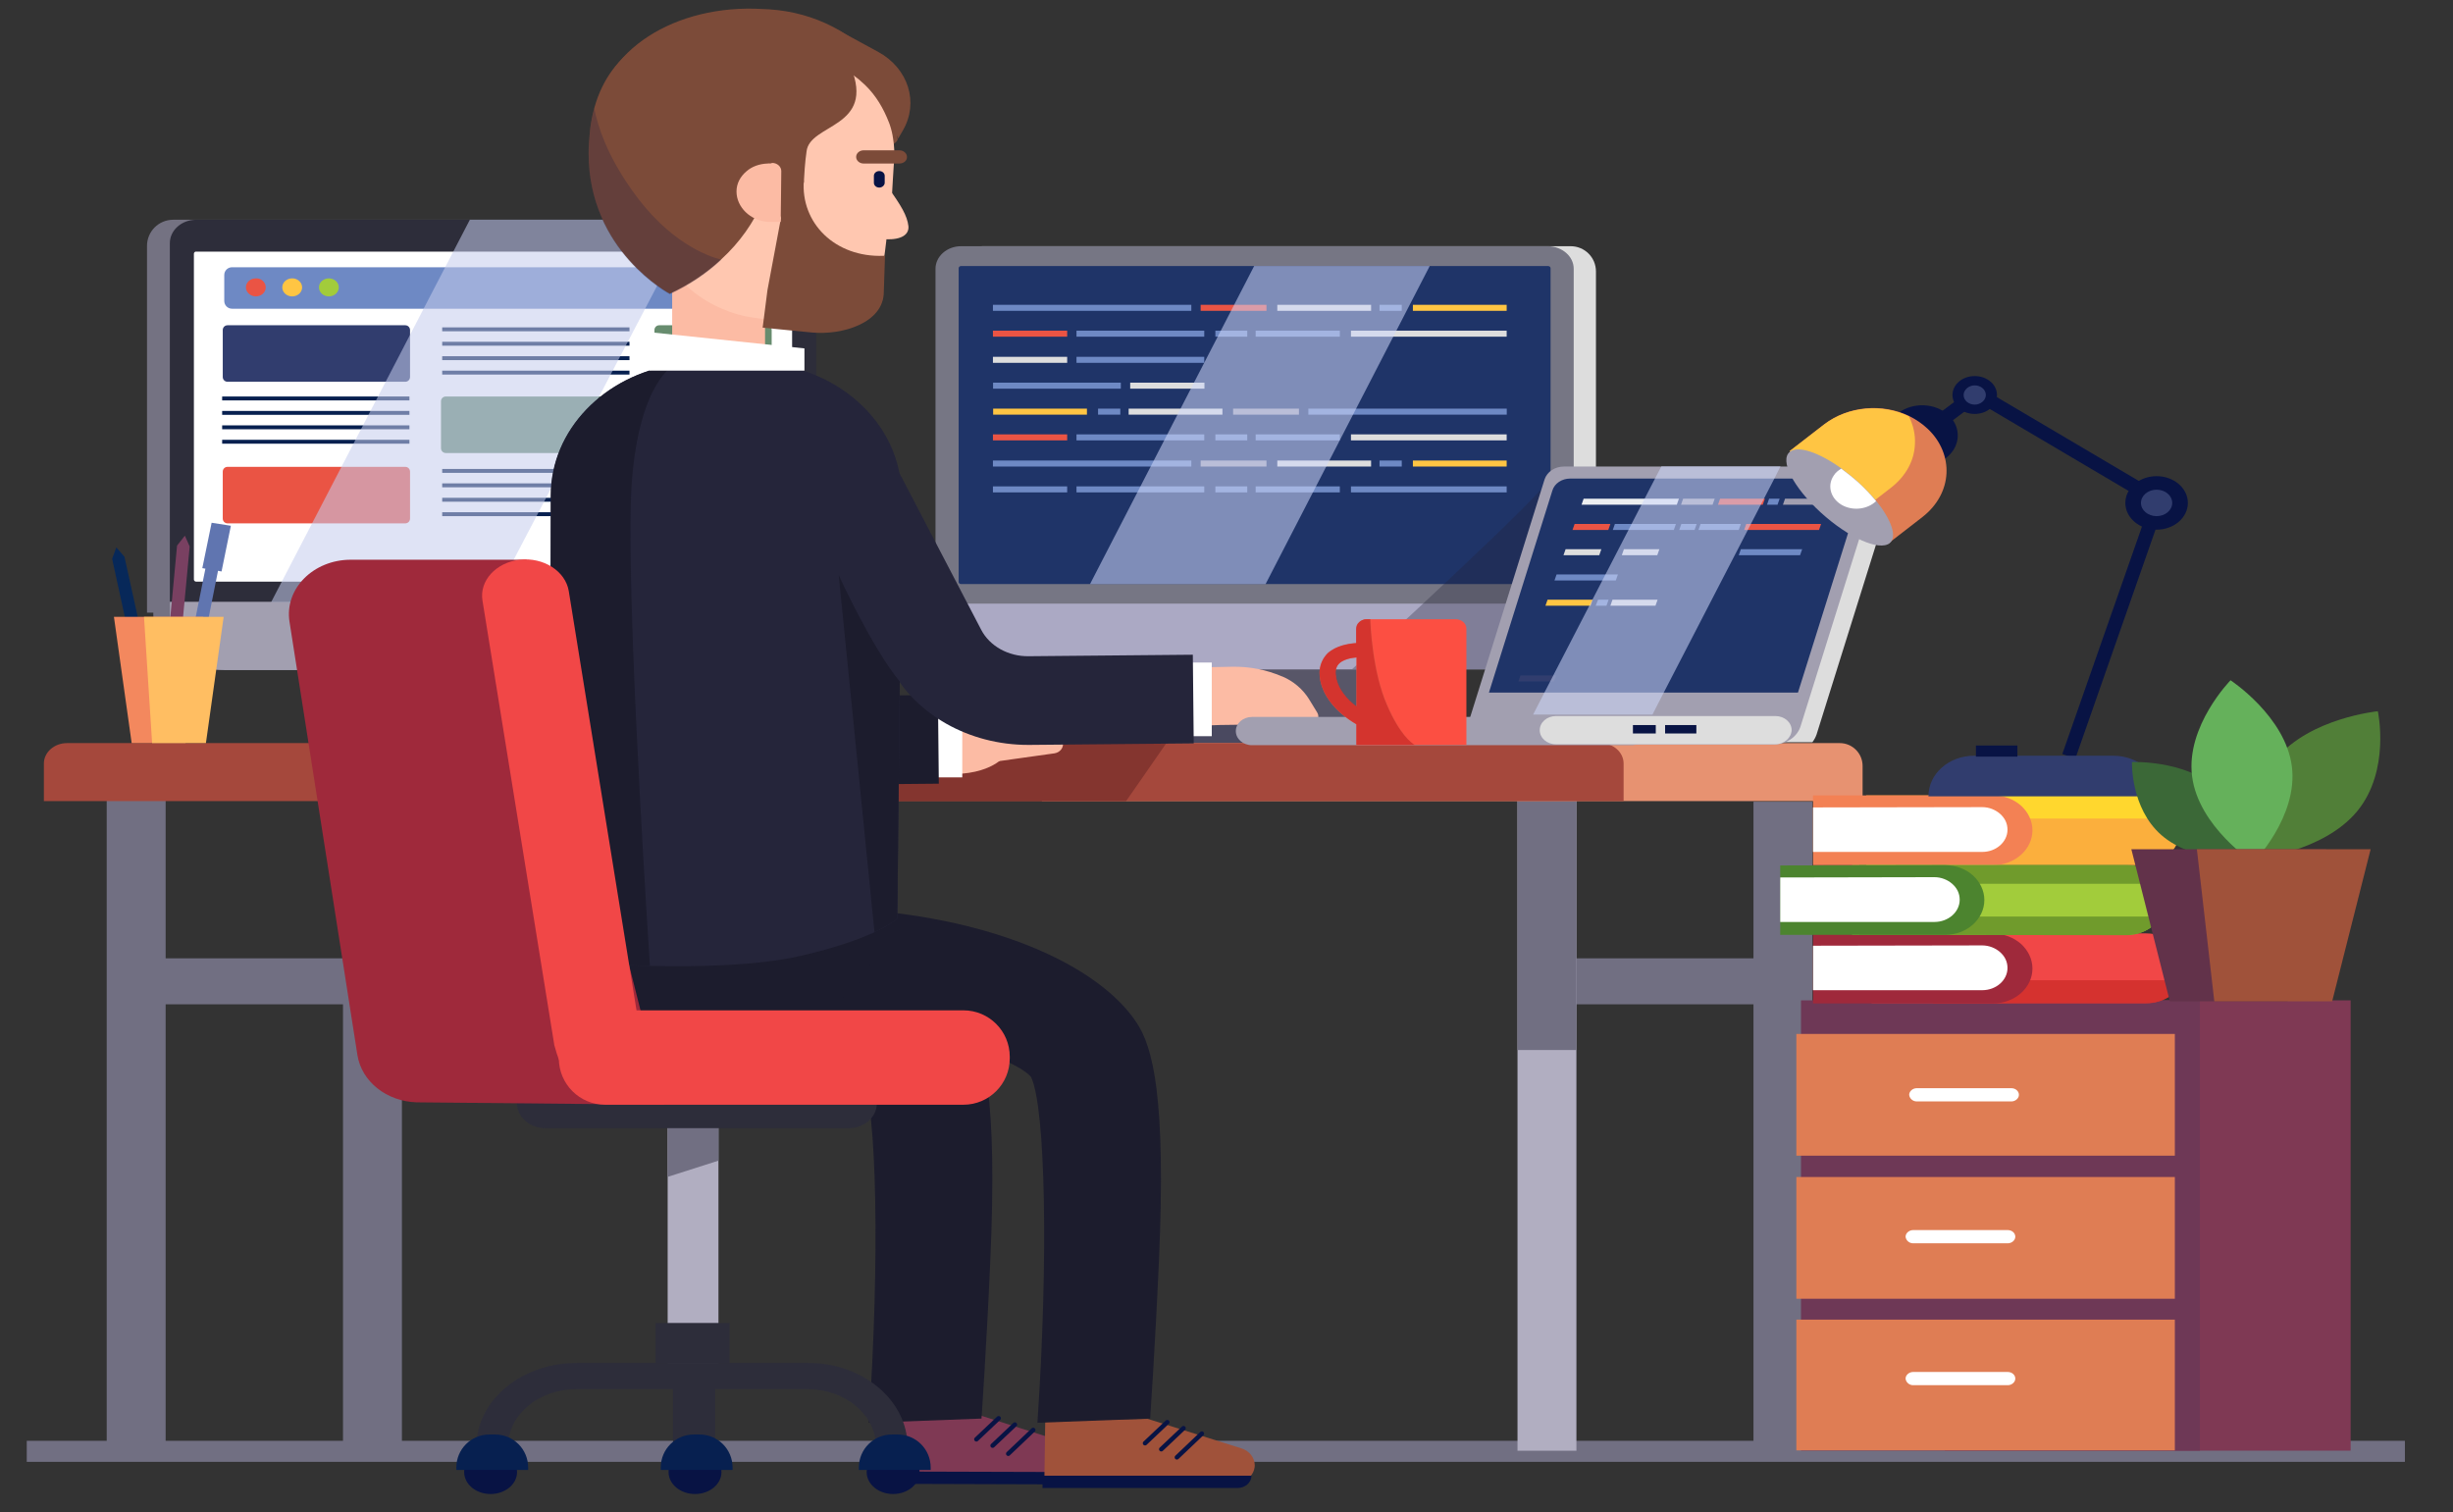 <?xml version="1.0" encoding="utf-8"?>
<!-- Generator: Adobe Illustrator 22.1.0, SVG Export Plug-In . SVG Version: 6.00 Build 0)  -->
<svg version="1.1" id="Слой_1" xmlns="http://www.w3.org/2000/svg" xmlns:xlink="http://www.w3.org/1999/xlink" x="0px" y="0px"
	 viewBox="0 0 816 503" style="enable-background:new 0 0 816 503;" xml:space="preserve">
<rect x="0" y="0" width="816" height="503" fill="#333333" stroke="none"/>
<style type="text/css">
	.st0{fill:none;stroke:#716F82;stroke-width:7;stroke-miterlimit:10;}
	.st1{fill:#072050;}
	.st2{fill:#747282;}
	.st3{fill:#2D2D3A;}
	.st4{fill:#FFFFFF;}
	.st5{fill:#A29FB0;}
	.st6{fill:#6E89C4;}
	.st7{fill:#EA5444;}
	.st8{fill:#FFC543;}
	.st9{fill:#A2CC3B;}
	.st10{fill:#313D6E;}
	.st11{fill:#678C6E;}
	.st12{opacity:0.55;fill:#C5CBED;}
	.st13{fill:#7C4B39;}
	.st14{fill:#FCBBA4;}
	.st15{fill:#FFC7B0;}
	.st16{fill:#081344;}
	.st17{opacity:0.2;fill:#081344;}
	.st18{fill:#716F82;}
	.st19{fill:#B1AEC1;}
	.st20{fill:#585668;}
	.st21{fill:#DDDDDD;}
	.st22{fill:#767684;}
	.st23{fill:#1F3468;}
	.st24{fill:#ABA9C4;}
	.st25{fill:#4A4960;}
	.st26{fill:#E79271;}
	.st27{fill:#A5483C;}
	.st28{fill:#84352F;}
	.st29{fill:#7F3954;}
	.st30{fill:#6E3856;}
	.st31{fill:#DF7D54;}
	.st32{fill:none;stroke:#081344;stroke-width:1.493;stroke-linecap:round;stroke-miterlimit:10;}
	.st33{fill:#1C1C2D;}
	.st34{fill:#A0523A;}
	.st35{fill:#25253A;}
	.st36{fill:#9F293B;}
	.st37{fill:#F14747;}
	.st38{opacity:0.32;fill:#25253A;}
	.st39{fill:#ECEEF0;}
	.st40{opacity:0.55;fill:#CDD6F9;}
	.st41{fill:#FC4F42;}
	.st42{opacity:0.79;fill:#CE2D29;}
	.st43{fill:#6075B0;}
	.st44{fill:#794061;}
	.st45{fill:#072859;}
	.st46{fill:#F3885E;}
	.st47{fill:#FFBE62;}
	.st48{fill:#FBAF3D;}
	.st49{fill:#FFD72E;}
	.st50{fill:#F38154;}
	.st51{fill:#709B2C;}
	.st52{fill:#4C842F;}
	.st53{fill:none;stroke:#081344;stroke-width:4.594;stroke-miterlimit:10;}
	.st54{fill:#517F38;}
	.st55{fill:#3B6837;}
	.st56{fill:#65B15B;}
	.st57{fill:#62324A;}
</style>
<line class="st0" x1="8.9" y1="482.8" x2="800" y2="482.8"/>
<g>
	
		<rect x="123.4" y="120.9" transform="matrix(-1 -1.224647e-16 1.224647e-16 -1 313.923 369.5)" class="st1" width="67.1" height="127.7"/>
	<g>
		<path class="st2" d="M48.9,203.8h215v-122c0-4.8-3.9-8.7-8.7-8.7H57.6c-4.8,0-8.7,3.9-8.7,8.7V203.8z"/>
		<path class="st2" d="M69.3,222.9h178.4c10.1,0,18.3-8.2,18.3-18.3v-4.4H51v4.4C51,214.7,59.2,222.9,69.3,222.9z"/>
		<path class="st3" d="M271.5,80.9v122.9l-52.8-0.7l-55.2-0.8l-17.4-0.3l-55.8-0.8l-33.8-0.5V80.9c0-4.3,3.9-7.8,8.8-7.8h197.5
			C267.6,73.1,271.5,76.6,271.5,80.9z"/>
		<path class="st4" d="M64.5,84.4v108.4c0,0.4,0.4,0.7,0.8,0.7h197.4c0.4,0,0.8-0.3,0.8-0.7V84.4c0-0.4-0.4-0.7-0.8-0.7H65.3
			C64.9,83.6,64.5,84,64.5,84.4z"/>
		<path class="st5" d="M74.8,222.9h178.4c10.1,0,18.3-8.2,18.3-18.3v-4.4h-215v4.4C56.5,214.7,64.7,222.9,74.8,222.9z"/>
	</g>
	<path class="st5" d="M121.7,249.1h89.9c2.8,0,5-2,5-4.4l0,0c0-2.4-2.2-4.4-5-4.4h-89.9c-2.8,0-5,2-5,4.4l0,0
		C116.7,247.1,119,249.1,121.7,249.1z"/>
	<g>
		<path class="st6" d="M254.1,102.7H77.2c-1.5,0-2.6-1.2-2.6-2.6v-8.6c0-1.5,1.2-2.6,2.6-2.6h176.9c1.5,0,2.6,1.2,2.6,2.6v8.6
			C256.7,101.5,255.5,102.7,254.1,102.7z"/>
		<g>
			<g>
				<path class="st7" d="M88.4,95.6c0,1.7-1.5,3-3.3,3c-1.8,0-3.3-1.4-3.3-3c0-1.7,1.5-3,3.3-3C86.9,92.5,88.4,93.9,88.4,95.6z"/>
			</g>
		</g>
		<g>
			<g>
				<ellipse class="st8" cx="97.2" cy="95.6" rx="3.3" ry="3"/>
			</g>
		</g>
		<g>
			<g>
				<ellipse class="st9" cx="109.4" cy="95.6" rx="3.3" ry="3"/>
			</g>
		</g>
		<path class="st10" d="M134.8,127H75.7c-0.9,0-1.6-0.7-1.6-1.6v-15.6c0-0.9,0.7-1.6,1.6-1.6h59.1c0.9,0,1.6,0.7,1.6,1.6v15.6
			C136.4,126.3,135.7,127,134.8,127z"/>
		<path class="st11" d="M207.4,150.7h-59.1c-0.9,0-1.6-0.7-1.6-1.6v-15.6c0-0.9,0.7-1.6,1.6-1.6h59.1c0.9,0,1.6,0.7,1.6,1.6v15.6
			C208.9,150,208.2,150.7,207.4,150.7z"/>
		<path class="st11" d="M255.1,127h-35.8c-0.9,0-1.6-0.7-1.6-1.6v-15.6c0-0.9,0.7-1.6,1.6-1.6h35.8c0.9,0,1.6,0.7,1.6,1.6v15.6
			C256.7,126.3,256,127,255.1,127z"/>
		<path class="st7" d="M255.1,151.1h-35.8c-0.9,0-1.6-0.7-1.6-1.6v-15.6c0-0.9,0.7-1.6,1.6-1.6h35.8c0.9,0,1.6,0.7,1.6,1.6v15.6
			C256.7,150.4,256,151.1,255.1,151.1z"/>
		<g>
			<rect x="147.1" y="123.3" class="st1" width="62.3" height="1.3"/>
			<rect x="147.1" y="118.5" class="st1" width="62.3" height="1.3"/>
			<rect x="147.1" y="113.7" class="st1" width="62.3" height="1.3"/>
			<rect x="147.1" y="108.9" class="st1" width="62.3" height="1.3"/>
		</g>
		<path class="st7" d="M134.8,174.1H75.7c-0.9,0-1.6-0.7-1.6-1.6v-15.6c0-0.9,0.7-1.6,1.6-1.6h59.1c0.9,0,1.6,0.7,1.6,1.6v15.6
			C136.4,173.4,135.7,174.1,134.8,174.1z"/>
		<g>
			<rect x="147.1" y="170.4" class="st1" width="62.3" height="1.3"/>
			<rect x="147.1" y="165.6" class="st1" width="62.3" height="1.3"/>
			<rect x="147.1" y="160.8" class="st1" width="62.3" height="1.3"/>
			<rect x="147.1" y="156" class="st1" width="62.3" height="1.3"/>
		</g>
		<g>
			<rect x="73.9" y="146.3" class="st1" width="62.3" height="1.3"/>
			<rect x="73.9" y="141.5" class="st1" width="62.3" height="1.3"/>
			<rect x="73.9" y="136.7" class="st1" width="62.3" height="1.3"/>
			<rect x="73.9" y="131.9" class="st1" width="62.3" height="1.3"/>
		</g>
	</g>
	<polygon class="st12" points="230.1,73.1 163.5,200.3 90.2,200.3 156.3,73.1 	"/>
</g>
<g>
	<path class="st13" d="M278.4,9.8l13.8,7.5c10,5.5,13.5,16.8,8.2,26c-1.1,1.8-1.7,3-1.6,2.9c0.5-0.5-21.1-36.3-21.1-36.3"/>
	<path class="st14" d="M242.8,126.3h-7.5c-6.4,0-11.7-5.3-11.7-11.7V87.4c0-6.4,5.3-11.7,11.7-11.7h7.5c6.4,0,11.7,5.3,11.7,11.7
		v27.2C254.5,121.1,249.2,126.3,242.8,126.3z"/>
	<path class="st13" d="M298.6,46.2c0.3,2.4-12.3,6.4-12.5,8.9l2.1,5.1c-15.5-5-1.8,2.6-1.8,2.6c-4.6,12.1-3,18.8-16.2,23.4
		c-6.6,2.3-13.8,3.3-21.3,2.9c-10.1-0.6-19,2.2-26.3-0.9c-1.5-0.6-2.9-1.5-4.3-2.7c-2.6-2.3-4.9-4.8-6.8-7.5
		c-0.7-1.1-1.5-2.1-2.1-3.3c-4-6.8-12.1-26.7-11.4-34.9c1.8-23.1,26.8-38.5,55.6-36.8c0.7,0,1.5,0.1,2.2,0.1
		c15.5,1,28.8,8.2,36.9,18.8c0.4,0.6,0.8,1.1,1.3,1.7c0,0,0,0,0,0c2.3,3.4,3.6,17.8,3.6,17.8C298,43.1,298.4,44.6,298.6,46.2z"/>
	<path class="st15" d="M297.4,53.6L297,60l-0.6,10.5l-1,3.7c-0.1,1.7-1,10.4-1.4,11.9c-3.3,14.9-14.3,18-31.4,19.9
		c-0.5,0.1-1,0.1-1.5,0.1c-1.8,0.2-3.7,0.2-5.6,0.1c-1.8-0.1-3.6-0.3-5.4-0.6c-3.4-0.5-6.7-1.5-9.7-2.8c0,0,0,0,0,0
		c-7.6-3.2-13.8-8.3-17.8-14.7c-3.1-4.8-4.9-10.2-5.1-16c0-0.4,0-0.8,0-1.2c0-0.5,0-0.9,0-1.4v-0.2l0-1.1l0.2-3l0.6-10.3l0-0.1v0
		l0.1-1.9l0.1-1.5l0.1-1.4l0-0.4c0.2-2.4,0.7-4.7,1.5-6.9c0.5-1.6,1.2-3.1,1.9-4.5c0.1-0.2,0.2-0.4,0.3-0.7c0.6-1.2,1.3-2.4,2.1-3.5
		c0,0,0,0,0,0c2.9-4.3,6.8-7.9,11.3-10.8c0.9-0.6,1.9-1.1,2.8-1.6c6.7-3.5,14.5-5.3,22.8-4.9c6.9,0.3,12,2.1,17.5,5.1
		c3.4,1.8,6.4,4,9,6.5c3.7,3.6,6.1,7.8,7.9,12.4c0.1,0.3,0.2,0.5,0.3,0.8c0.5,1.5,0.9,3.1,1.1,4.7C297.5,48.6,297.6,51.1,297.4,53.6
		z"/>
	<path class="st13" d="M283,22.2c8.4,20.5-13.7,18.8-14.7,28.2c-0.1,1.1-0.5,2.6-0.9,10.3l-1.7,4.8c-0.5,1.5-2.1,2.5-3.8,2.5
		c-2.2,0-4-1.6-4-3.5v-0.1l0.2-7.7l-4.3,10.1c-3.1,7.3-7.8,13.9-13.8,19.4c-4.9,4.6-10.7,8.5-17.2,11.5c0,0-27-14.2-27-46.6
		c0-2.6,0.2-5.3,0.5-8.1c0.3-2.5,0.8-4.9,1.4-7.1c11.2-40.3,67-26.5,72.4-24.7C275.9,13.3,283,22.2,283,22.2z"/>
	<path class="st15" d="M302.2,75.3c0,0.1,0,0.5,0,0.5c-0.1,2.2-2.2,4-7.6,3.8l0.8-17.3C299.7,68.3,301.8,71.7,302.2,75.3z"/>
	<path class="st13" d="M299.2,54.4h-11.9c-1.4,0-2.5-1-2.5-2.2l0,0c0-1.2,1.1-2.2,2.5-2.2h11.9c1.4,0,2.5,1,2.5,2.2v0
		C301.8,53.4,300.6,54.4,299.2,54.4z"/>
	<path class="st16" d="M292.5,62.4L292.5,62.4c-1,0-1.8-0.7-1.8-1.6v-2.3c0-0.9,0.8-1.6,1.8-1.6l0,0c1,0,1.8,0.7,1.8,1.6v2.3
		C294.3,61.6,293.5,62.4,292.5,62.4z"/>
	<path class="st17" d="M240,86.4c-4.9,4.6-10.7,8.5-17.2,11.5c0,0-27-14.2-27-46.6c0-2.6,0.2-5.3,0.5-8.1c0.3-2.5,0.8-4.9,1.4-7.1
		c1.2,6.2,4.3,15.5,12.4,27C222.4,80.7,235.6,85.3,240,86.4z"/>
	<path class="st13" d="M294.4,85l-0.4,12.1c0,10.3-13.8,14.5-24,13.5l-16.3-1.6l1.6-12.5l4.5-24l-7.2-17.9l14.8,5.4l0,0
		c-1.1,14.2,10.4,25.7,26.5,25.1L294.4,85z"/>
	<path class="st14" d="M256.9,54.2c1.6,0,3,1.2,3,2.7l-0.1,9l-0.1,7.9l-3.5,0c-0.3,0-0.5,0-0.8,0c-5.8-0.4-10.4-4.9-10.4-10.1
		c0-2.7,1.3-5,3.3-6.7c1.8-1.6,4.3-2.5,7-2.6l0,0c0.3,0,0.6-0.1,0.9,0L256.9,54.2z"/>
	<g>
		
			<rect x="152" y="317.5" transform="matrix(-1 -1.224647e-16 1.224647e-16 -1 397.973 650.307)" class="st16" width="93.9" height="15.3"/>
		<line class="st10" x1="120" y1="460.5" x2="120" y2="466.4"/>
		
			<rect x="511.2" y="318.8" transform="matrix(-1 -1.224647e-16 1.224647e-16 -1 1108.355 652.897)" class="st18" width="86" height="15.3"/>
		<rect x="583.3" y="266.7" class="st18" width="19.6" height="215.9"/>
		<rect x="504.8" y="265.4" class="st19" width="19.6" height="217.2"/>
		<rect x="504.8" y="256.6" class="st18" width="19.6" height="92.7"/>
		
			<rect x="41.9" y="318.8" transform="matrix(-1 -1.224647e-16 1.224647e-16 -1 169.805 652.897)" class="st18" width="86" height="15.3"/>
		<rect x="114.1" y="266.7" class="st18" width="19.6" height="215.9"/>
		<rect x="35.5" y="265.4" class="st18" width="19.6" height="217.2"/>
		<g>
			<rect x="397.5" y="121.7" class="st20" width="64.6" height="122.9"/>
			<g>
				<g>
					<path class="st21" d="M530.8,204.2H318.5V90.3c0-4.6,3.7-8.4,8.4-8.4h195.6c4.6,0,8.4,3.7,8.4,8.4V204.2z"/>
					<path class="st21" d="M511.1,222.6h-177c-9.7,0-17.6-7.9-17.6-17.6v-4.3h212.2v4.3C528.8,214.7,520.9,222.6,511.1,222.6z"/>
					<path class="st22" d="M523.5,89.4v114.8H311.2V89.4c0-4.1,3.8-7.5,8.5-7.5H515C519.7,82,523.5,85.3,523.5,89.4z"/>
					<path class="st23" d="M515.8,89.2v104.4c0,0.4-0.4,0.7-0.8,0.7H319.7c-0.4,0-0.8-0.3-0.8-0.7V89.2c0-0.4,0.4-0.7,0.8-0.7H515
						C515.4,88.5,515.8,88.8,515.8,89.2z"/>
					<path class="st24" d="M523.5,200.7v6.1c0,6.4-4.2,11.8-10.3,14.4c-2.3,1-4.9,1.5-7.6,1.5H329.1c-9.9,0-17.9-7.1-17.9-15.8v-6.1
						H523.5z"/>
				</g>
				<g>
					<g>
						<rect x="330.3" y="101.4" class="st6" width="66" height="2"/>
						<rect x="424.9" y="101.4" class="st21" width="31.2" height="2"/>
						<rect x="470" y="101.4" class="st8" width="31.2" height="2"/>
						<rect x="458.9" y="101.4" class="st6" width="7.4" height="2"/>
						<rect x="399.4" y="101.4" class="st7" width="21.9" height="2"/>
					</g>
					<g>
						<rect x="330.3" y="153.2" class="st6" width="66" height="2"/>
						<rect x="424.9" y="153.2" class="st21" width="31.2" height="2"/>
						<rect x="470" y="153.2" class="st8" width="31.2" height="2"/>
						<rect x="458.9" y="153.2" class="st6" width="7.4" height="2"/>
						<rect x="399.4" y="153.2" class="st5" width="21.9" height="2"/>
					</g>
					<g>
						
							<rect x="435.2" y="135.9" transform="matrix(-1 -1.224647e-16 1.224647e-16 -1 936.43 273.839)" class="st6" width="66" height="2"/>
						
							<rect x="375.4" y="135.9" transform="matrix(-1 -1.224647e-16 1.224647e-16 -1 782.049 273.839)" class="st21" width="31.2" height="2"/>
						
							<rect x="330.3" y="135.9" transform="matrix(-1 -1.224647e-16 1.224647e-16 -1 691.875 273.839)" class="st8" width="31.2" height="2"/>
						
							<rect x="365.2" y="135.9" transform="matrix(-1 -1.224647e-16 1.224647e-16 -1 737.874 273.839)" class="st6" width="7.4" height="2"/>
						
							<rect x="410.3" y="135.9" transform="matrix(-1 -1.224647e-16 1.224647e-16 -1 842.401 273.839)" class="st5" width="21.9" height="2"/>
					</g>
					<g>
						<rect x="330.3" y="110" class="st7" width="24.7" height="2"/>
						<rect x="404.3" y="110" class="st6" width="10.6" height="2"/>
						<rect x="449.4" y="110" class="st21" width="51.8" height="2"/>
						<rect x="417.7" y="110" class="st6" width="28" height="2"/>
						<rect x="358.1" y="110" class="st6" width="42.5" height="2"/>
					</g>
					<g>
						<rect x="330.3" y="161.8" class="st6" width="24.7" height="2"/>
						<rect x="404.3" y="161.8" class="st6" width="10.6" height="2"/>
						<rect x="449.4" y="161.8" class="st6" width="51.8" height="2"/>
						<rect x="417.7" y="161.8" class="st6" width="28" height="2"/>
						<rect x="358.1" y="161.8" class="st6" width="42.5" height="2"/>
					</g>
					<g>
						<rect x="330.3" y="144.5" class="st7" width="24.7" height="2"/>
						<rect x="404.3" y="144.5" class="st6" width="10.6" height="2"/>
						<rect x="449.4" y="144.5" class="st21" width="51.8" height="2"/>
						<rect x="417.7" y="144.5" class="st6" width="28" height="2"/>
						<rect x="358.1" y="144.5" class="st6" width="42.5" height="2"/>
					</g>
					<g>
						<rect x="330.3" y="118.7" class="st21" width="24.7" height="2"/>
						<rect x="358.1" y="118.7" class="st6" width="42.5" height="2"/>
					</g>
					<g>
						
							<rect x="375.9" y="127.3" transform="matrix(-1 -1.224647e-16 1.224647e-16 -1 776.564 256.595)" class="st21" width="24.7" height="2"/>
						
							<rect x="330.3" y="127.3" transform="matrix(-1 -1.224647e-16 1.224647e-16 -1 703.147 256.595)" class="st6" width="42.5" height="2"/>
					</g>
				</g>
			</g>
			<path class="st25" d="M461.3,247.8h-87.8c-2.3,0-4.2-1.9-4.2-4.2v-0.2c0-2.3,1.9-4.2,4.2-4.2h87.8c2.3,0,4.2,1.9,4.2,4.2v0.2
				C465.4,246,463.6,247.8,461.3,247.8z"/>
		</g>
		<path class="st26" d="M619.6,266.5h-273v-11.7c0-4.2,3.4-7.6,7.6-7.6H612c4.2,0,7.6,3.4,7.6,7.6V266.5z"/>
		<g>
			<path class="st27" d="M540.1,254v12.5H14.6V254c0-3.8,3.5-6.8,7.7-6.8h510.1C536.6,247.2,540.1,250.2,540.1,254z"/>
			<path class="st28" d="M388,247.2c-4.2,6-9.1,13.2-13.4,19.3H246.1l1.8-19.3H388z"/>
		</g>
		<g>
			
				<rect x="647" y="332.7" transform="matrix(-1 -6.647714e-07 6.647714e-07 -1 1428.955 815.277)" class="st29" width="135" height="149.8"/>
			
				<rect x="599.1" y="332.7" transform="matrix(-1 -6.764425e-07 6.764425e-07 -1 1330.913 815.278)" class="st30" width="132.7" height="149.8"/>
			<g>
				
					<rect x="597.6" y="344" transform="matrix(-1 -1.224647e-16 1.224647e-16 -1 1321.068 728.449)" class="st31" width="125.9" height="40.5"/>
				
					<rect x="597.6" y="391.5" transform="matrix(-1 -1.224647e-16 1.224647e-16 -1 1321.068 823.544)" class="st31" width="125.9" height="40.5"/>
				
					<rect x="597.6" y="439.1" transform="matrix(-1 -1.224647e-16 1.224647e-16 -1 1321.068 921.588)" class="st31" width="125.9" height="43.5"/>
			</g>
			<g>
				<path class="st4" d="M637.6,366.4h31.5c1.3,0,2.5-1,2.5-2.2l0,0c0-1.2-1.1-2.2-2.5-2.2h-31.5c-1.3,0-2.5,1-2.5,2.2l0,0
					C635.2,365.4,636.3,366.4,637.6,366.4z"/>
				<path class="st4" d="M636.4,413.6h31.5c1.3,0,2.5-1,2.5-2.2l0,0c0-1.2-1.1-2.2-2.5-2.2h-31.5c-1.3,0-2.5,1-2.5,2.2l0,0
					C634,412.6,635.1,413.6,636.4,413.6z"/>
				<path class="st4" d="M636.4,460.8h31.5c1.3,0,2.5-1,2.5-2.2v0c0-1.2-1.1-2.2-2.5-2.2h-31.5c-1.3,0-2.5,1-2.5,2.2l0,0
					C634,459.8,635.1,460.8,636.4,460.8z"/>
			</g>
		</g>
		<g>
			<g>
				<path class="st29" d="M291.2,491.7l63.1,0.6c3.8,0,6.8-2.6,6.9-6l0,0c0-2.6-1.8-4.9-4.5-5.7l-31.1-9.9l-34.1,0.4L291.2,491.7z"
					/>
				<path class="st16" d="M355.5,493.8l-63.9-0.2l0-4.1l68.4,0.2l0,0C360.1,492,358,493.8,355.5,493.8z"/>
			</g>
			<g>
				<line class="st32" x1="324.8" y1="478.8" x2="332.2" y2="471.8"/>
				<line class="st32" x1="330.2" y1="480.9" x2="337.6" y2="473.9"/>
				<line class="st32" x1="335.4" y1="483.6" x2="343.7" y2="475.7"/>
			</g>
			<g>
				<path class="st33" d="M289,473.3c3.7-54.5,2.7-104.8-2.1-115c-4.9-6.3-43.2-20.1-81.5-21.5l17.9-34.6
					c50.2,2.2,86.1,18.9,98.7,38c5.3,8,9.9,24.3,7.4,79.8c-1.3,29.1-2.9,51.9-2.9,51.9L289,473.3z"/>
			</g>
			<g>
				<path class="st34" d="M347.4,493.1l63.1,0.4c3.8,0,6.8-2.7,6.9-6l0,0c0-2.6-1.8-4.9-4.5-5.7l-31.1-9.8l-34.1,0.5L347.4,493.1z"
					/>
				<path class="st16" d="M411.7,495l-64.9,0l0-4.1l69.5,0l0,0C416.3,493.2,414.2,495,411.7,495z"/>
			</g>
			<g>
				<line class="st32" x1="380.9" y1="480.1" x2="388.3" y2="473.1"/>
				<line class="st32" x1="386.3" y1="482.1" x2="393.7" y2="475.1"/>
				<line class="st32" x1="391.5" y1="484.8" x2="399.8" y2="476.9"/>
			</g>
			<g>
				<path class="st33" d="M345.1,473.3c3.7-54.5,2.7-104.8-2.1-115c-4.9-6.3-43.2-20.1-81.5-21.5l17.9-34.6
					c50.2,2.2,86.1,18.9,98.7,38c5.3,8,9.9,24.3,7.4,79.8c-1.3,29.1-2.9,51.9-2.9,51.9L345.1,473.3z"/>
			</g>
			<path class="st33" d="M291.1,312.1c0,6.1-2.5,11.7-6.5,16c-5.2,5.6-13.1,9.2-22,9.2h-47.9c-1.4,0-2.8-0.1-4.2-0.3
				c-3.5-0.4-6.8-1.5-9.8-3c-0.5-0.3-1-0.5-1.5-0.8c-7.8-4.5-13-12.3-13-21.1l0.9-13.4l103.1-0.8L291.1,312.1z"/>
			<g>
				<g>
					<g>
						<path class="st14" d="M324,240.3l24.7-3.5c1.8-0.3,3-1.8,2.8-3.4l0,0c-0.3-1.6-2-2.7-3.8-2.4l-24.7,3.5
							c-1.8,0.3-3,1.8-2.8,3.4l0,0C320.5,239.5,322.2,240.6,324,240.3z"/>
						<path class="st14" d="M331.8,246.2l19.8-2.8c1.8-0.3,3-1.8,2.8-3.4l0,0c-0.3-1.6-2-2.7-3.8-2.4l-19.8,2.8
							c-1.8,0.3-3,1.8-2.8,3.4l0,0C328.3,245.4,330,246.5,331.8,246.2z"/>
						<path class="st14" d="M327.3,253.9l23.5-3.3c1.8-0.3,3-1.8,2.8-3.4l0,0c-0.3-1.6-2-2.7-3.8-2.4l-23.5,3.3
							c-1.8,0.3-3,1.8-2.8,3.4l0,0C323.7,253,325.5,254.1,327.3,253.9z"/>
					</g>
					<path class="st14" d="M334.6,234.7c-0.3,0-3.3,0-6.6-0.1c-5.7-0.1-11.3,1-16.4,3.2l-9.7,4.2c0,0,5.6,14.6,6.3,14.8
						c18.8,3,25.2-4.5,25.2-4.5L334.6,234.7z"/>
				</g>
				<rect x="311.8" y="234.6" class="st4" width="8.3" height="24"/>
			</g>
			<g>
				<path class="st33" d="M257.2,261.2c-19.6,0-37.6-10.1-45.8-26l-0.4-0.8L185.2,165l31.7-9.2l25.1,67.7c3,5.1,9,8.2,15.4,8.2
					l54.6-0.5l0.3,29.5l-54.6,0.5C257.5,261.2,257.4,261.2,257.2,261.2z"/>
			</g>
			<g>
				<g>
					<path class="st14" d="M435.4,232.5c-2-3.2-5.1-5.9-8.9-7.5c0,0-0.1,0-0.1,0c-5.1-2.2-10.7-3.3-16.4-3.2l-10.8,0.2
						c0,0-2.7,20.8-2.6,20.1c0.3-1.4,26.5-1,38.5-0.8c2.6,0,4.3-2.4,3-4.4L435.4,232.5z"/>
				</g>
				<rect x="392.7" y="220.4" class="st4" width="10.4" height="24.5"/>
			</g>
			<g>
				<path class="st35" d="M342,247.8c-19.6,0-37.6-10.1-45.8-25.9l-37-70.9l30.2-12.4l37,70.9c2.8,5.4,9,8.9,15.8,8.8l54.6-0.5
					l0.3,29.5l-54.6,0.5C342.3,247.8,342.2,247.8,342,247.8z"/>
			</g>
			<path class="st35" d="M299.9,164.8l-0.6,61.9l-0.8,78.8c0,0-1.9,1.9-7.6,4.6c-5,2.3-12.8,5.2-24.7,7.9
				c-13.9,3.2-33.4,3.7-50.1,3.3c-18.4-0.4-33.3-1.8-33.3-1.8l0.4-154.7c0-21.8,17.8-39.9,41.2-43.5c2.8-0.4,5.7-0.7,8.7-0.7H250
				C277.6,120.6,299.9,140.4,299.9,164.8z"/>
			<g>
				<g>
					<rect x="222.1" y="367.9" class="st19" width="16.9" height="85.6"/>
					<path class="st18" d="M222.1,372.8v18.7l16.9-5.4v-12.7C234.7,373.2,226.6,372.9,222.1,372.8z"/>
				</g>
				<path class="st3" d="M282.3,375.3H181.4c-5.2,0-9.4-3.7-9.4-8.3l0,0c0-4.6,4.2-8.3,9.4-8.3h100.9c5.2,0,9.4,3.7,9.4,8.3l0,0
					C291.7,371.6,287.5,375.3,282.3,375.3z"/>
				<g>
					<g>
						<path class="st3" d="M301.9,481.2h-10.5c0-10.5-10.2-19.1-22.8-19.1h-76.8c-12.6,0-22.8,8.5-22.8,19.1h-10.5
							c0-15.4,15-27.8,33.4-27.8h76.8C286.9,453.3,301.9,465.8,301.9,481.2z"/>
					</g>
					<rect x="218.1" y="440.1" class="st3" width="24.6" height="13.4"/>
				</g>
				<g>
					<ellipse class="st16" cx="163.2" cy="489.7" rx="8.8" ry="7.3"/>
					<path class="st1" d="M175.8,489h-24v-0.8c0-6.1,4.9-11,11-11h1.9c6.1,0,11,4.9,11,11V489z"/>
					<ellipse class="st16" cx="297.1" cy="489.7" rx="8.8" ry="7.3"/>
					<path class="st1" d="M309.7,489h-24v-0.8c0-6.1,4.9-11,11-11h1.9c6.1,0,11,4.9,11,11V489z"/>
				</g>
				<rect x="223.9" y="456.1" class="st3" width="14" height="26.4"/>
				<g>
					<ellipse class="st16" cx="231.2" cy="489.7" rx="8.8" ry="7.3"/>
					<path class="st1" d="M243.8,489h-24v-0.8c0-6.1,4.9-11,11-11h1.9c6.1,0,11,4.9,11,11V489z"/>
				</g>
			</g>
			<path class="st36" d="M96.3,206.8L118.9,351c1.4,8.8,9.7,15.4,19.7,15.7l82.4,0.8l-45.8-181.3l-58.5,0
				C104.2,186.2,94.6,195.9,96.3,206.8z"/>
			<path class="st37" d="M320.5,367.5H201.3c-8.5,0-15.4-6.9-15.4-15.4v-0.6c0-8.5,6.9-15.4,15.4-15.4h119.2
				c8.5,0,15.4,6.9,15.4,15.4v0.6C335.9,360.6,329,367.5,320.5,367.5z"/>
			<path class="st33" d="M210.2,160.1c-2.2,28.4,4,130.9,6,161.2c-18.4-0.4-33.3-1.8-33.3-1.8l0.4-154.7c0-21.8,17.8-39.9,41.2-43.5
				C224.4,121.3,212.8,126.6,210.2,160.1z"/>
			<polygon class="st4" points="267.6,123.3 216.1,123.3 216.1,110.5 267.6,115.9 			"/>
			<path class="st37" d="M184.4,347.7l-23.9-147.9c-1.1-6.6,4.5-12.7,12.4-13.6l0,0c7.9-0.9,15.2,3.8,16.3,10.4l23.9,147.9
				c1.1,6.6-4.5,12.7-12.4,13.6l0,0C192.8,358.9,188.8,363.9,184.4,347.7z"/>
			<path class="st33" d="M299.3,226.7l-0.8,78.8c0,0-1.9,1.9-7.6,4.6L279,191.3C279,191.3,289.9,215.3,299.3,226.7z"/>
		</g>
	</g>
	<path class="st38" d="M523.2,171.6l-5.9,29.1l-4.1,20.4c-2.3,1-4.9,1.5-7.6,1.5h-55.8c5.3-4.8,14.2-13,23.7-21.9
		c14.9-13.9,31.5-29.6,38.8-37.5L523.2,171.6z"/>
</g>
<g>
	<path class="st21" d="M492.5,246.9h110.4c0.6-0.8,1.1-1.7,1.4-2.6l24.7-78.9c1.2-3.8-2-7.5-6.4-7.5h-97.1c-3,0-5.6,1.8-6.4,4.3
		L492.5,246.9z"/>
	<path class="st5" d="M623.7,162.6l-24.7,78.9c-1.1,3.7-4.9,6.2-9.2,6.2H486.2l27.6-88.2c0.8-2.5,3.4-4.3,6.4-4.3h97.1
		C621.7,155.1,624.9,158.8,623.7,162.6z"/>
	<path class="st23" d="M618.3,166.1l-20.2,64.3l-4.2,13.5H491.1l4.2-13.5l21.1-67.2c0.7-2.4,3.2-4,5.9-4h90
		C616.4,159.1,619.4,162.6,618.3,166.1z"/>
	<g>
		<g>
			<polygon class="st39" points="557.8,167.9 526.1,167.9 526.8,165.9 558.5,165.9 			"/>
			<polygon class="st7" points="586.4,167.9 571.5,167.9 572.2,165.9 587.1,165.9 			"/>
			<polygon class="st5" points="608.1,167.9 593.1,167.9 593.8,165.9 608.8,165.9 			"/>
			<polygon class="st6" points="591.3,167.9 587.8,167.9 588.5,165.9 592,165.9 			"/>
			<polygon class="st5" points="569.7,167.9 559.2,167.9 559.9,165.9 570.4,165.9 			"/>
		</g>
		<g>
			<polygon class="st21" points="535.7,201.5 550.7,201.5 551.4,199.5 536.4,199.5 			"/>
			<polygon class="st8" points="514.1,201.5 529.1,201.5 529.8,199.5 514.8,199.5 			"/>
			<polygon class="st6" points="530.8,201.5 534.4,201.5 535.1,199.5 531.6,199.5 			"/>
		</g>
		<g>
			<polygon class="st7" points="535,176.3 523.1,176.3 523.8,174.3 535.7,174.3 			"/>
			<polygon class="st6" points="563.7,176.3 558.6,176.3 559.3,174.3 564.4,174.3 			"/>
			<polygon class="st7" points="605.1,176.3 580.2,176.3 580.9,174.3 605.8,174.3 			"/>
			<polygon class="st6" points="578.4,176.3 565,176.3 565.7,174.3 579.1,174.3 			"/>
			<polygon class="st6" points="556.8,176.3 536.5,176.3 537.2,174.3 557.5,174.3 			"/>
		</g>
		<g>
			<polygon class="st10" points="516.9,226.7 505.1,226.7 505.8,224.7 517.7,224.7 			"/>
		</g>
		<g>
			<polygon class="st21" points="532,184.7 520.1,184.7 520.8,182.7 532.7,182.7 			"/>
			<polygon class="st21" points="551.3,184.7 539.5,184.7 540.2,182.7 552,182.7 			"/>
			<polygon class="st6" points="598.8,184.7 578.4,184.7 579.1,182.7 599.5,182.7 			"/>
		</g>
		<g>
			<polygon class="st6" points="517.1,193.1 537.5,193.1 538.2,191.1 517.8,191.1 			"/>
		</g>
	</g>
	<polygon class="st5" points="599.5,230.4 595.1,243.8 489.8,243.8 494.1,230.4 	"/>
	<g>
		<path class="st5" d="M542.7,247.9H416.5c-3,0-5.4-2.1-5.4-4.7l0,0c0-2.6,2.4-4.7,5.4-4.7h126.2c3,0,5.4,2.1,5.4,4.7l0,0
			C548.1,245.7,545.7,247.9,542.7,247.9z"/>
	</g>
	<polygon class="st40" points="592.3,155.1 590.3,159.1 553.5,230.3 549.7,237.7 510,237.7 513.8,230.3 550.6,159.1 552.7,155.1 	
		"/>
	<polygon class="st40" points="475.6,88.5 421,194.3 362.6,194.3 417.2,88.5 	"/>
	<g>
		<g>
			<path class="st21" d="M590.6,247.6h-73c-3,0-5.4-2.1-5.4-4.7l0,0c0-2.6,2.4-4.7,5.4-4.7h73c3,0,5.4,2.1,5.4,4.7l0,0
				C595.9,245.4,593.5,247.6,590.6,247.6z"/>
		</g>
		<g>
			<rect x="553.9" y="241.2" class="st16" width="10.4" height="2.8"/>
			<rect x="543.2" y="241.2" class="st16" width="7.6" height="2.8"/>
		</g>
	</g>
</g>
<g>
	<g>
		<path class="st41" d="M487.8,209.1v38.7h-36.5v-38.7c0-1.7,1.6-3.1,3.5-3.1h29.5C486.2,206,487.8,207.4,487.8,209.1z"/>
		<g>
			<path class="st7" d="M451.7,241.2c-0.5-0.2-11.7-6.1-12.7-16.2c-0.4-3.9,1.3-6.3,2.7-7.6c4-3.7,10.7-3.5,11.4-3.4l-0.3,4.7
				c-1.4-0.1-5.3,0.2-7.3,2c-1,0.9-1.4,2.2-1.2,3.9c0.8,7.7,9.9,12.5,10,12.5L451.7,241.2z"/>
		</g>
	</g>
	<path class="st7" d="M470.7,247.8h-19.4v-38.7c0-1.7,1.6-3.1,3.5-3.1h1.2c0.1,2,0.7,17.4,5.6,28.6
		C465.8,244.3,469.6,247.1,470.7,247.8z"/>
	<path class="st42" d="M439,224.9c0.9,9.2,10.1,14.8,12.2,16v6.9h19.4c-1.2-0.7-5-3.5-9.2-13.2c-4.9-11.1-5.5-26.5-5.6-28.6h-1.2
		c-1.9,0-3.5,1.4-3.5,3.1v4.8c-2.5,0.2-6.6,0.8-9.5,3.4C440.3,218.7,438.7,221.1,439,224.9z M445.6,220.6c1.4-1.3,3.9-1.8,5.7-1.9
		V235c-2.8-2.1-6.4-5.7-6.9-10.5C444.2,222.8,444.6,221.6,445.6,220.6z"/>
</g>
<g>
	<g>
		<polygon class="st43" points="65.2,226.5 61,225.8 71.1,175.3 75.3,176 		"/>
		<polygon class="st43" points="73.7,190.1 67.3,189 70.4,173.9 76.8,174.9 		"/>
	</g>
	<g>
		<polygon class="st44" points="58.3,232.9 54.1,232.6 58.9,181.5 61.5,178.2 63.1,181.8 		"/>
	</g>
	<g>
		<polygon class="st45" points="52.5,235.5 48.3,236.2 37.3,185.9 38.7,182.1 41.4,185.2 		"/>
	</g>
	<g>
		<polygon class="st46" points="61.7,247.2 43.8,247.2 37.9,205.2 67.6,205.2 		"/>
		<polygon class="st47" points="68.5,247.2 50.6,247.2 47.9,205.2 74.4,205.2 		"/>
	</g>
</g>
<g>
	<g>
		<path class="st37" d="M622.6,310.6v23.1h91.3c5.7,0,10.5-3.2,12.3-7.7c0.5-1.2,0.8-2.5,0.8-3.9c0-3.2-1.5-6.1-3.8-8.2
			c-2.4-2.1-5.6-3.4-9.3-3.4H622.6z"/>
		<path class="st42" d="M643,326.1v7.7h70.9c5.7,0,10.5-3.2,12.3-7.7H643z"/>
		<path class="st36" d="M603.1,310.6l0,23.2l59.9,0c7.2,0,13.1-5.2,13.1-11.6c0-3.2-1.5-6.1-3.8-8.2c-2.4-2.1-5.6-3.4-9.3-3.4
			L603.1,310.6z"/>
		<path class="st4" d="M603.1,314.6l0,14.8l56.3,0c4.6,0,8.4-3.3,8.4-7.4c0-2.1-0.9-3.9-2.5-5.3c-1.5-1.3-3.6-2.2-5.9-2.2
			L603.1,314.6z"/>
	</g>
	<g>
		<path class="st48" d="M620.8,264.6v23.2l91.3,0c7.2,0,13.1-5.2,13.1-11.6c0-3.2-1.5-6.1-3.8-8.2c-2.4-2.1-5.6-3.4-9.3-3.4
			L620.8,264.6z"/>
		<path class="st49" d="M641.5,272.3v-7.7h70.9c5.7,0,10.5,3.2,12.3,7.7H641.5z"/>
		<path class="st50" d="M603.1,264.6v23.2l59.9,0c7.2,0,13.1-5.2,13.1-11.6c0-3.2-1.5-6.1-3.8-8.2c-2.4-2.1-5.6-3.4-9.3-3.4
			L603.1,264.6z"/>
		<path class="st4" d="M603.1,268.6v14.8l56.3,0c4.6,0,8.4-3.3,8.4-7.4c0-2.1-0.9-3.9-2.5-5.3c-1.5-1.3-3.6-2.2-5.9-2.2L603.1,268.6
			z"/>
	</g>
	<g>
		<path class="st9" d="M616.1,287.9V311h91.3c7.2,0,13.1-5.2,13.1-11.6c0-2-0.6-3.8-1.5-5.4c-0.6-1-1.4-1.9-2.3-2.8
			c-2.4-2.1-5.6-3.4-9.2-3.4H616.1z"/>
		<path class="st51" d="M618.5,287.9v6.1H719c-0.6-1-1.4-1.9-2.3-2.8c-2.4-2.1-5.6-3.4-9.2-3.4H618.5z"/>
		<path class="st51" d="M618.5,311v-6.1l100.4,0c-0.6,1-1.4,1.9-2.3,2.8c-2.4,2.1-5.6,3.4-9.2,3.4L618.5,311z"/>
		<path class="st52" d="M592.2,287.9V311l54.8,0c7.2,0,13.1-5.2,13.1-11.6c0-3.2-1.5-6.1-3.8-8.2c-2.4-2.1-5.6-3.4-9.3-3.4
			L592.2,287.9z"/>
		<path class="st4" d="M592.2,291.9v14.8l51.3,0c4.6,0,8.4-3.3,8.4-7.4c0-2.1-0.9-3.9-2.5-5.3c-1.5-1.3-3.6-2.2-5.9-2.2L592.2,291.9
			z"/>
	</g>
</g>
<g>
	<g>
		<g>
			<path class="st16" d="M630.2,152L630.2,152c-4.4-4.1-4-10.5,0.8-14.2l0.5-0.4c4.8-3.7,12.3-3.4,16.7,0.7v0
				c4.4,4.1,4,10.5-0.8,14.2l-0.5,0.4C642,156.4,634.6,156.1,630.2,152z"/>
			<path class="st31" d="M639.5,172l-11.5,8.9L595.4,150l11.5-8.9c8-6.1,19.4-7,28.2-2.7c2.2,1.1,4.3,2.5,6.1,4.2
				c4.5,4.2,6.6,9.7,6.3,15C647.2,162.9,644.5,168.1,639.5,172z"/>
			<path class="st8" d="M629.1,162.2l-11.5,8.9l-22.3-21l11.5-8.9c8-6.1,19.4-7,28.2-2.7c1.5,3,2.2,6.2,2,9.3
				C636.8,153.1,634.1,158.3,629.1,162.2z"/>
		</g>
		<path class="st5" d="M628.6,180.7c-3.5,2.7-13.7-1.8-22.9-10.2c-9.2-8.4-13.8-17.4-10.3-20.2c2.7-2.2,9.7,0.2,17.1,5.5
			c1.9,1.4,3.9,3,5.8,4.7c2.2,2.1,4.2,4.1,5.9,6.2C629.2,173,631.2,178.6,628.6,180.7z"/>
		<path class="st4" d="M624.1,166.7c-2.7,2.6-7.2,3.3-10.8,1.6c-4.2-2-5.7-6.6-3.3-10.1c0.6-1,1.5-1.7,2.5-2.3
			c1.9,1.4,3.9,3,5.8,4.7C620.5,162.6,622.4,164.7,624.1,166.7z"/>
	</g>
	<polyline class="st53" points="688.2,251.6 718,166.5 657.7,130.9 645,140.4 	"/>
	<g>
		<path class="st16" d="M664.3,131.4c0,3.5-3.3,6.3-7.4,6.3c-4.1,0-7.4-2.8-7.4-6.3c0-3.5,3.3-6.3,7.4-6.3
			C661,125.1,664.3,127.9,664.3,131.4z"/>
		<path class="st10" d="M660.6,131.4c0,1.7-1.7,3.2-3.7,3.2s-3.7-1.4-3.7-3.2c0-1.7,1.7-3.2,3.7-3.2S660.6,129.6,660.6,131.4z"/>
	</g>
	<path class="st10" d="M718.2,264.9h-76.7l0,0c0-7.5,6.8-13.5,15.2-13.5H703C711.4,251.4,718.2,257.4,718.2,264.9L718.2,264.9z"/>
	<rect x="657.3" y="248" class="st16" width="13.8" height="3.7"/>
	<g>
		<ellipse class="st16" cx="717.4" cy="167.3" rx="10.4" ry="8.9"/>
		<ellipse class="st10" cx="717.4" cy="167.3" rx="5.2" ry="4.4"/>
	</g>
</g>
<g>
	<g>
		<path class="st54" d="M784.1,269.9c-11.3,13.6-33.8,15.8-33.8,15.8s-4.3-19.7,6.9-33.3c11.3-13.6,33.8-15.8,33.8-15.8
			S795.3,256.3,784.1,269.9z"/>
		<path class="st55" d="M736.8,261.8c10.3,9,9.8,24.3,9.8,24.3s-17.3,0.7-27.6-8.3c-10.3-9-9.8-24.3-9.8-24.3
			S726.5,252.8,736.8,261.8z"/>
		<path class="st56" d="M762.4,255c2.1,16.7-12.8,31.9-12.8,31.9s-18.3-11.9-20.4-28.7c-2.1-16.7,12.8-31.9,12.8-31.9
			S760.3,238.3,762.4,255z"/>
	</g>
	<g>
		<polygon class="st57" points="761,333.1 721.8,333.1 709,282.5 773.8,282.5 		"/>
		<polygon class="st34" points="775.8,333.1 736.6,333.1 730.8,282.5 788.6,282.5 		"/>
	</g>
</g>
</svg>
